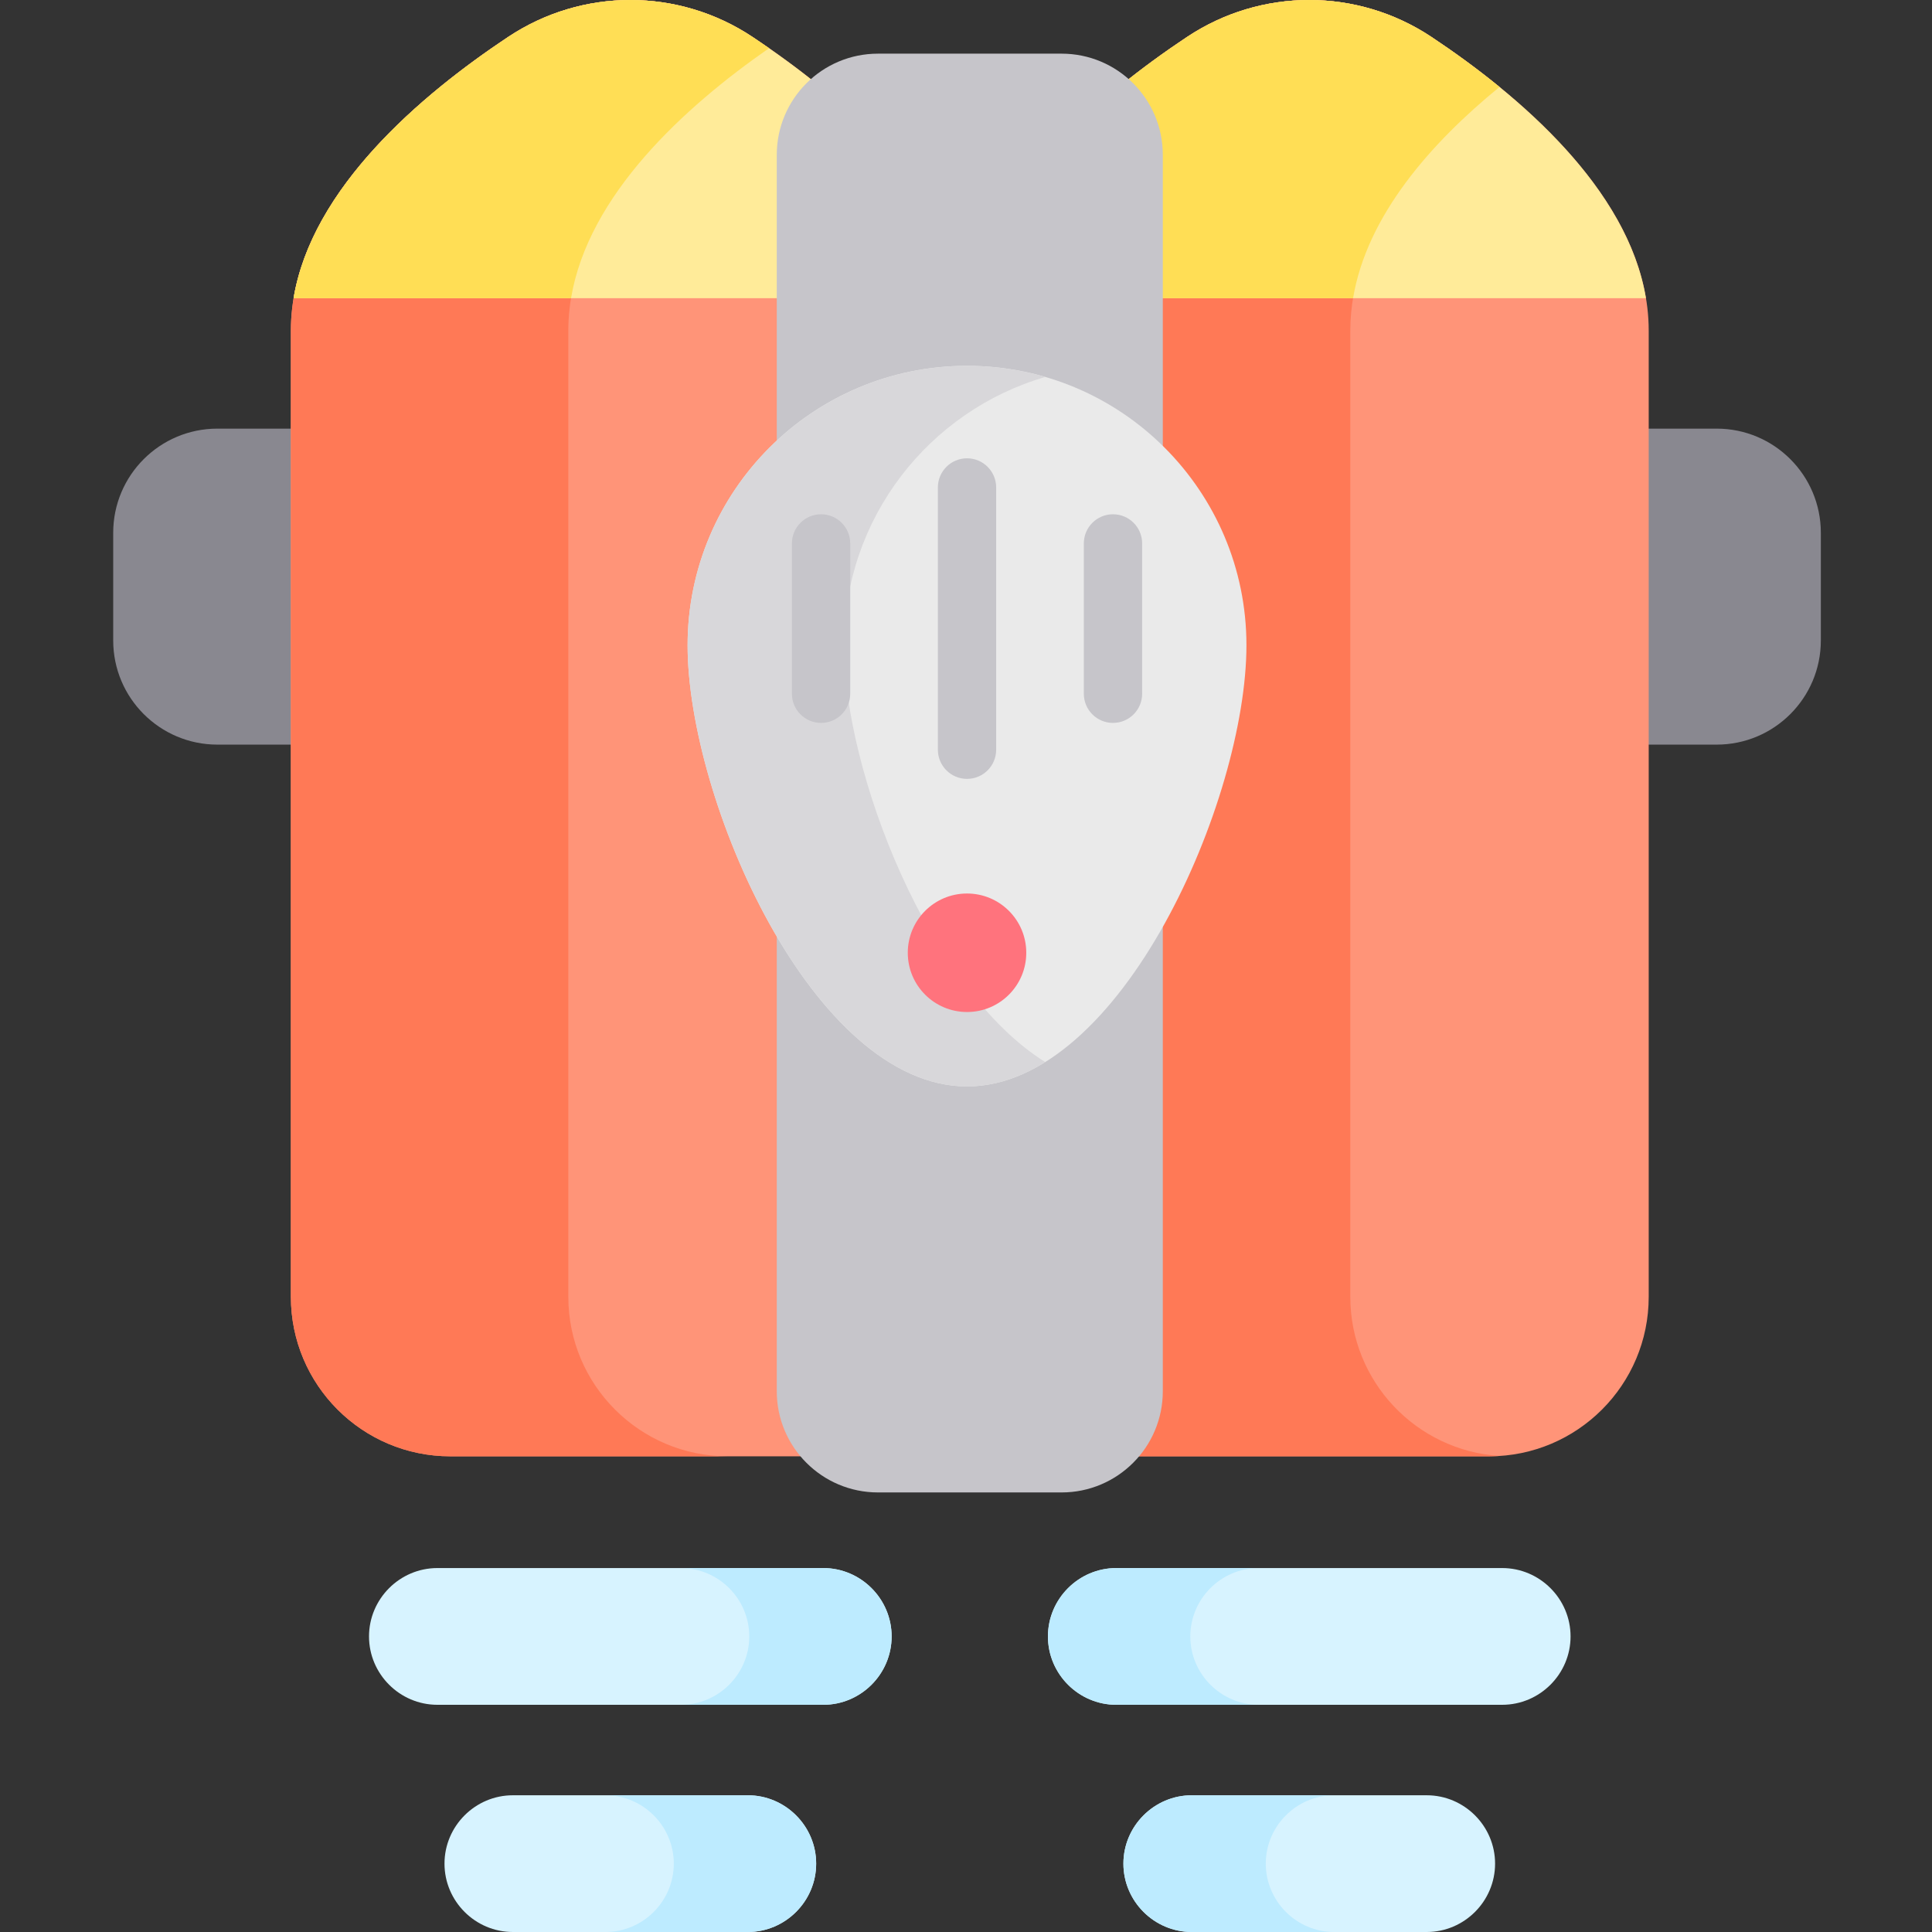 <svg viewBox="-30 0 512 512.001" xmlns="http://www.w3.org/2000/svg"><rect x="-30" y="0" width="512" height="512.001" fill="#333333" stroke="none"/><path d="m424.93 197.332h-397.316c-15.25 0-27.613-12.363-27.613-27.613v-28.516c0-15.25 12.363-27.613 27.613-27.613h397.316c15.25 0 27.613 12.363 27.613 27.613v28.516c0 15.25-12.363 27.613-27.613 27.613zm0 0" fill="#898890"/><path d="m169.41 9.781c-19.617-13.039-45.113-13.039-64.73 0-25.785 17.141-57.594 44.953-57.594 77.852v256.031c0 23.348 18.926 42.273 42.27 42.273h95.379c23.344 0 42.27-18.926 42.27-42.273v-256.031c0-32.898-31.809-60.711-57.594-77.852zm0 0" fill="#ff9478"/><path d="m120.609 343.668v-256.035c0-31.051 28.332-57.566 53.199-74.859-1.48-1.027-2.949-2.031-4.398-2.992-19.613-13.039-45.113-13.039-64.73 0-25.785 17.141-57.594 44.953-57.594 77.852v256.035c0 23.344 18.926 42.27 42.27 42.27h73.527c-23.348 0-42.273-18.926-42.273-42.27zm0 0" fill="#ff7956"/><path d="m226.273 79.023c-4.863-29.125-33.359-53.621-56.867-69.242-19.613-13.039-45.113-13.039-64.727 0-23.508 15.625-52.012 40.117-56.875 69.242zm0 0" fill="#ffeb99"/><path d="m173.809 12.773c-1.48-1.031-2.949-2.031-4.398-2.992-19.617-13.039-45.113-13.039-64.73 0-23.504 15.625-52.012 40.117-56.875 69.242h73.527c4.559-27.332 29.941-50.578 52.477-66.25zm0 0" fill="#ffde55"/><path d="m349.328 9.781c-19.613-13.039-45.113-13.039-64.727 0-25.789 17.141-57.598 44.953-57.598 77.852v256.031c0 23.348 18.926 42.273 42.273 42.273h95.375c23.348 0 42.273-18.926 42.273-42.273v-256.031c0-32.898-31.809-60.711-57.598-77.852zm0 0" fill="#ff9478"/><path d="m327.844 343.668v-256.035c0-25.43 19.004-47.812 39.539-64.586-6.031-4.926-12.199-9.375-18.055-13.27-19.613-13.035-45.113-13.035-64.73 0-25.785 17.145-57.594 44.957-57.594 77.852v256.035c0 23.348 18.926 42.273 42.27 42.273h95.379c.918 0 1.828-.039 2.73-.098-22.07-1.406-39.539-19.746-39.539-42.172zm0 0" fill="#ff7956"/><path d="m406.191 79.023c-4.859-29.125-33.355-53.621-56.863-69.242-19.613-13.039-45.113-13.039-64.727 0-23.508 15.625-52.016 40.117-56.875 69.242zm0 0" fill="#ffeb99"/><path d="m367.383 23.051c-6.031-4.93-12.199-9.379-18.055-13.27-19.613-13.039-45.113-13.039-64.727 0-23.508 15.625-52.016 40.117-56.875 69.242h100.852c3.648-21.871 20.617-41.121 38.805-55.973zm0 0" fill="#ffde55"/><path d="m251.332 395.512h-48.656c-14.816 0-26.824-12.008-26.824-26.824v-327.645c0-14.816 12.008-26.824 26.824-26.824h48.656c14.816 0 26.824 12.008 26.824 26.824v327.645c0 14.816-12.008 26.824-26.824 26.824zm0 0" fill="#c6c5ca"/><path d="m300.32 170.992c0 40.898-33.152 116.922-74.047 116.922-40.898 0-74.051-76.023-74.051-116.922 0-40.895 33.152-74.047 74.051-74.047 40.895 0 74.047 33.152 74.047 74.047zm0 0" fill="#eaeaea"/><path d="m193.668 170.992c0-33.699 22.555-62.133 53.363-71.098-6.578-1.914-13.562-2.949-20.758-2.949-40.898 0-74.051 33.152-74.051 74.047 0 40.898 33.152 116.922 74.051 116.922 7.191 0 14.152-2.355 20.73-6.457-30.812-19.207-53.336-76.762-53.336-110.465zm0 0" fill="#d8d7da"/><g fill="#c6c5ca"><path d="m226.273 206.41c-4.27 0-7.727-3.457-7.727-7.727v-69.5c0-4.266 3.457-7.727 7.727-7.727 4.266 0 7.723 3.461 7.723 7.727v69.5c0 4.27-3.457 7.727-7.723 7.727zm0 0"/><path d="m187.59 191.578c-4.266 0-7.727-3.457-7.727-7.727v-39.836c0-4.27 3.461-7.727 7.727-7.727 4.27 0 7.727 3.457 7.727 7.727v39.836c0 4.27-3.457 7.727-7.727 7.727zm0 0"/><path d="m264.953 191.578c-4.27 0-7.727-3.457-7.727-7.727v-39.836c0-4.27 3.457-7.727 7.727-7.727s7.727 3.457 7.727 7.727v39.836c0 4.27-3.461 7.727-7.727 7.727zm0 0"/></g><path d="m241.973 252.492c0 8.672-7.027 15.703-15.699 15.703-8.676 0-15.703-7.031-15.703-15.703 0-8.672 7.027-15.703 15.703-15.703 8.672 0 15.699 7.031 15.699 15.703zm0 0" fill="#ff737d"/><path d="m188.176 451.789h-102.266c-9.965 0-18.117-8.152-18.117-18.117s8.152-18.121 18.117-18.121h102.266c9.965 0 18.117 8.156 18.117 18.121 0 9.961-8.152 18.117-18.117 18.117zm0 0" fill="#d7f3ff"/><path d="m188.176 415.551h-37.73c9.965 0 18.117 8.156 18.117 18.121s-8.152 18.117-18.117 18.117h37.73c9.965 0 18.117-8.152 18.117-18.117s-8.152-18.121-18.117-18.121zm0 0" fill="#bdebff"/><path d="m168.176 512h-62.262c-9.965 0-18.117-8.152-18.117-18.117 0-9.965 8.152-18.117 18.117-18.117h62.262c9.965 0 18.117 8.152 18.117 18.117 0 9.965-8.152 18.117-18.117 18.117zm0 0" fill="#d7f3ff"/><path d="m368.098 451.789h-102.266c-9.965 0-18.117-8.152-18.117-18.117s8.152-18.121 18.117-18.121h102.266c9.965 0 18.117 8.156 18.117 18.121 0 9.961-8.152 18.117-18.117 18.117zm0 0" fill="#d7f3ff"/><path d="m348.094 512h-62.258c-9.965 0-18.121-8.152-18.121-18.117 0-9.965 8.156-18.117 18.121-18.117h62.258c9.965 0 18.117 8.152 18.117 18.117 0 9.965-8.152 18.117-18.117 18.117zm0 0" fill="#d7f3ff"/><path d="m168.176 475.766h-37.73c9.965 0 18.117 8.152 18.117 18.117 0 9.965-8.152 18.117-18.117 18.117h37.73c9.965 0 18.117-8.152 18.117-18.117 0-9.965-8.152-18.117-18.117-18.117zm0 0" fill="#bdebff"/><path d="m265.832 415.551h37.73c-9.965 0-18.117 8.156-18.117 18.121s8.152 18.117 18.117 18.117h-37.73c-9.965 0-18.117-8.152-18.117-18.117s8.152-18.121 18.117-18.121zm0 0" fill="#bdebff"/><path d="m285.836 475.766h37.73c-9.965 0-18.121 8.152-18.121 18.117 0 9.965 8.156 18.117 18.121 18.117h-37.73c-9.965 0-18.121-8.152-18.121-18.117 0-9.965 8.156-18.117 18.121-18.117zm0 0" fill="#bdebff"/></svg>